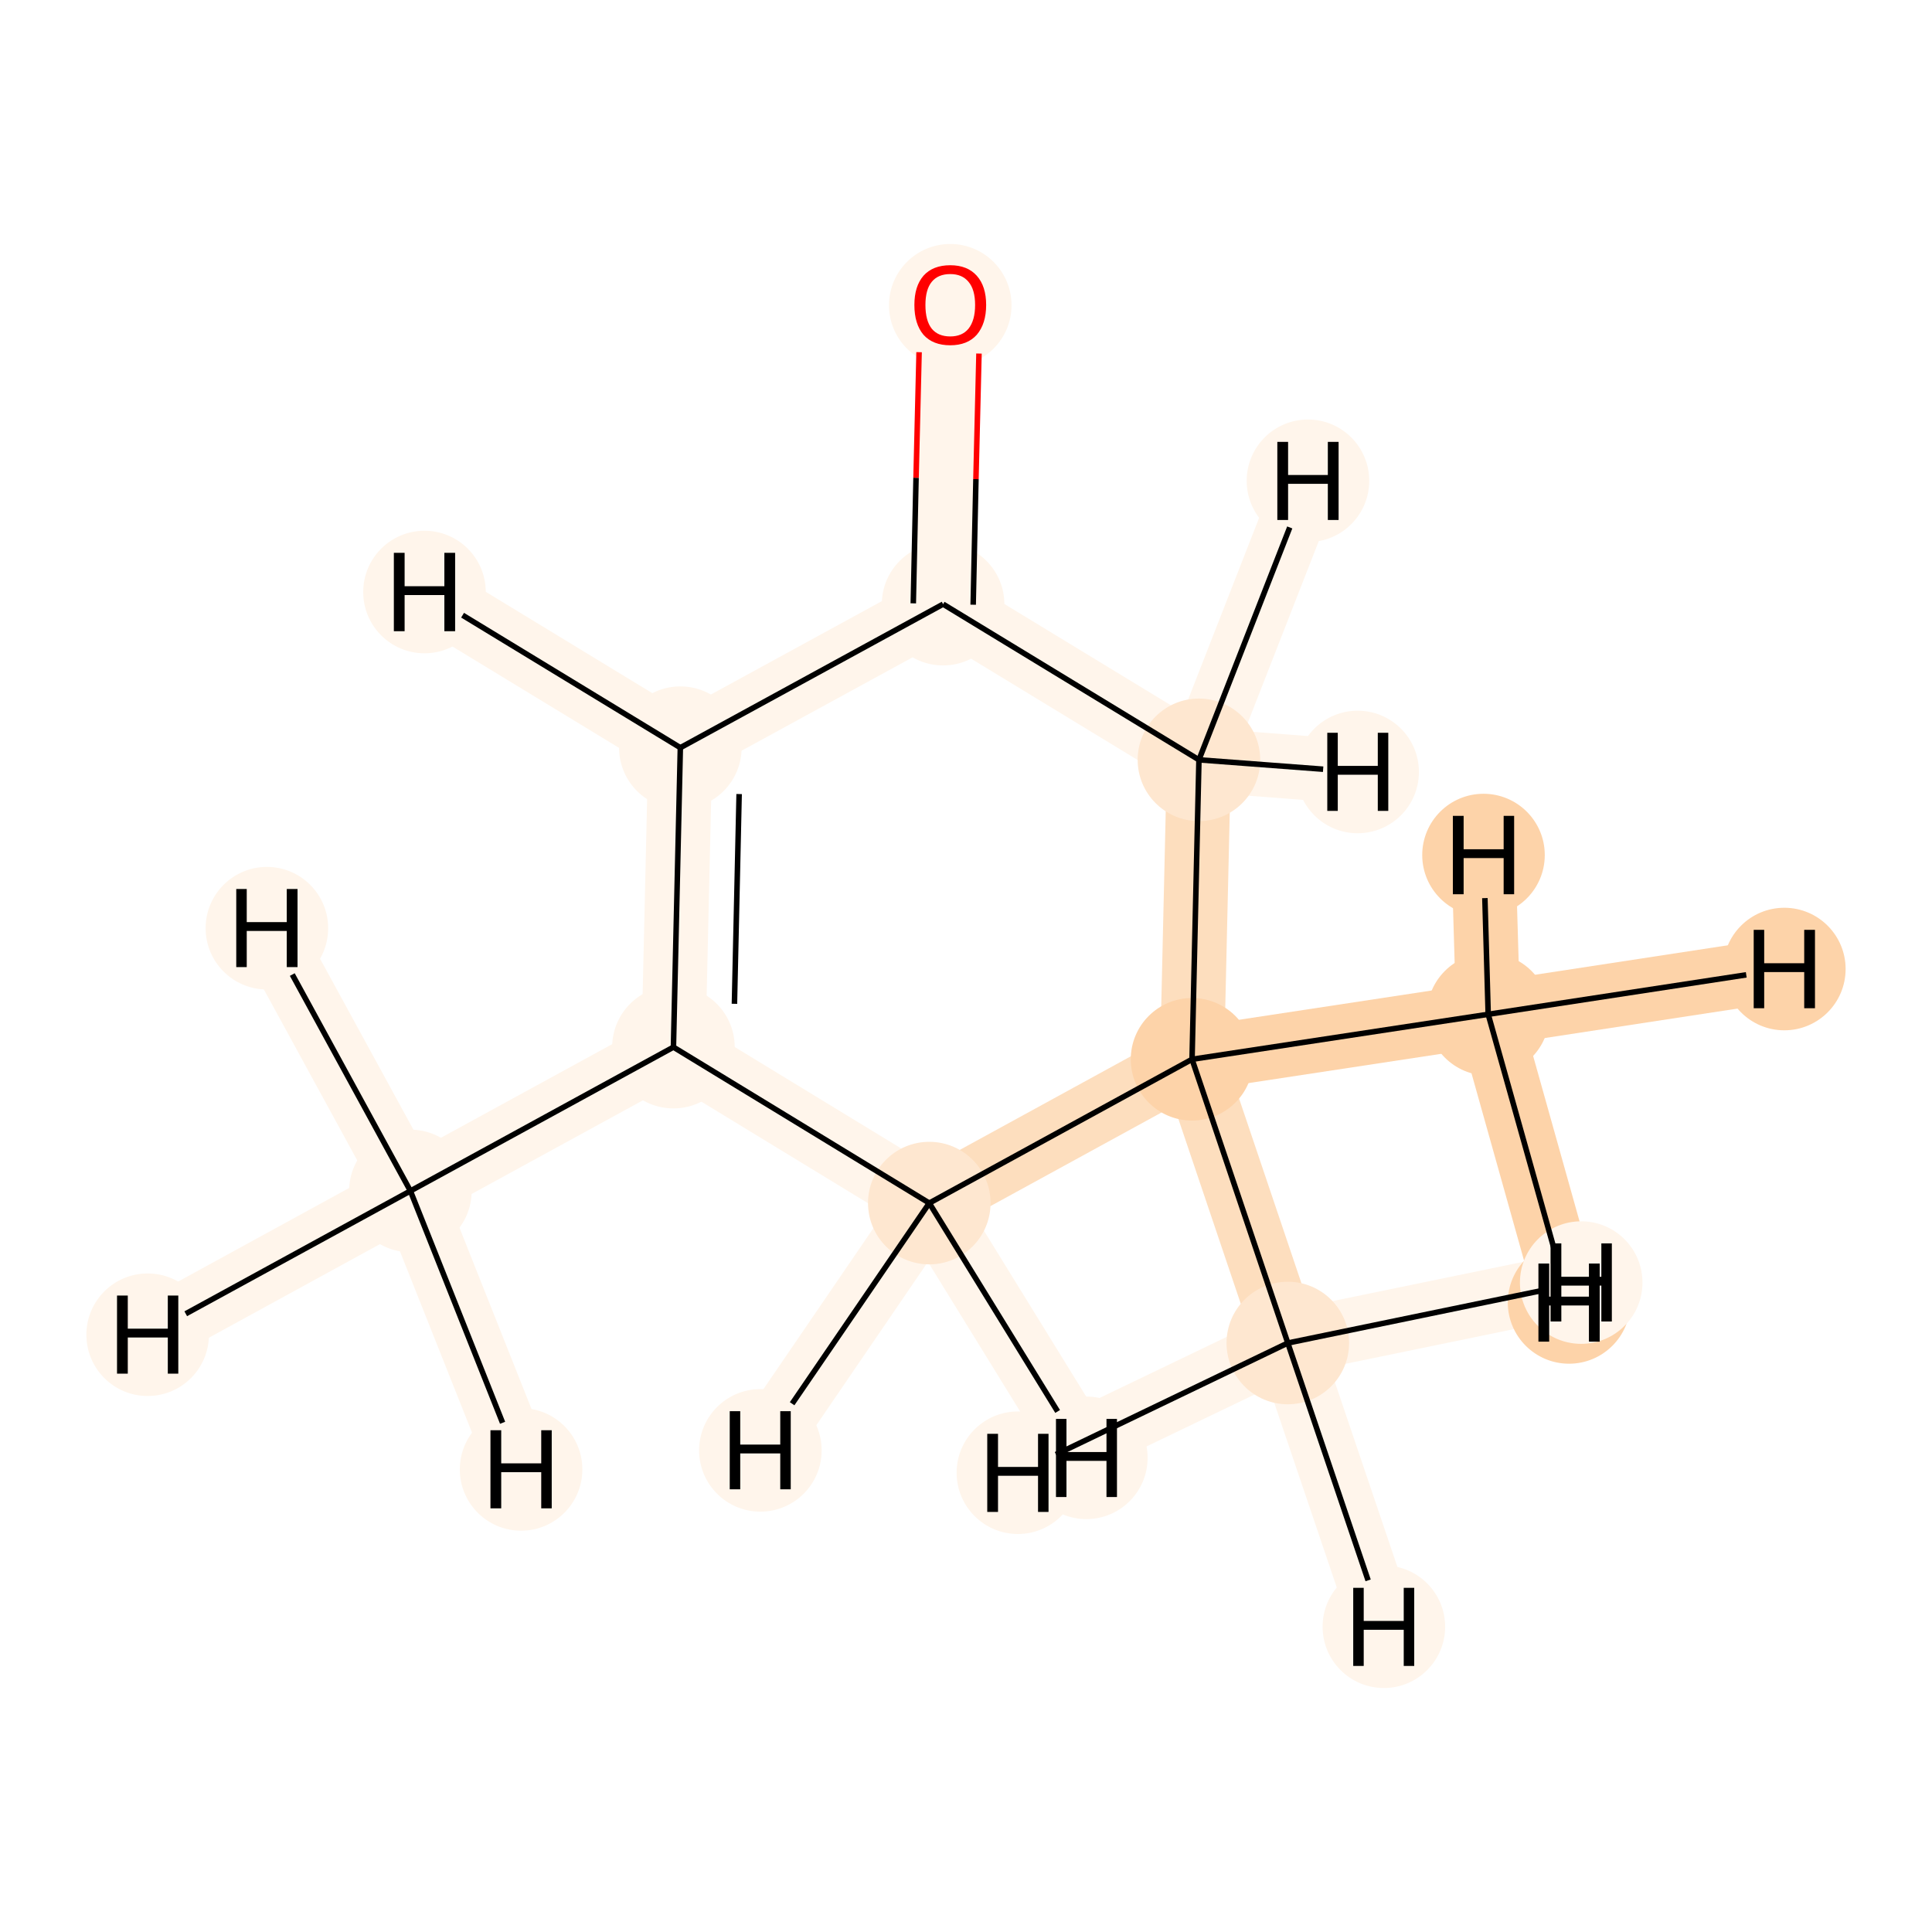 <?xml version='1.0' encoding='iso-8859-1'?>
<svg version='1.1' baseProfile='full'
              xmlns='http://www.w3.org/2000/svg'
                      xmlns:rdkit='http://www.rdkit.org/xml'
                      xmlns:xlink='http://www.w3.org/1999/xlink'
                  xml:space='preserve'
width='700px' height='700px' viewBox='0 0 700 700'>
<!-- END OF HEADER -->
<rect style='opacity:1.0;fill:#FFFFFF;stroke:none' width='700.0' height='700.0' x='0.0' y='0.0'> </rect>
<path d='M 148.7,431.5 L 244.0,379.4' style='fill:none;fill-rule:evenodd;stroke:#FFF5EB;stroke-width:23.2px;stroke-linecap:butt;stroke-linejoin:miter;stroke-opacity:1' />
<path d='M 148.7,431.5 L 53.5,483.6' style='fill:none;fill-rule:evenodd;stroke:#FFF5EB;stroke-width:23.2px;stroke-linecap:butt;stroke-linejoin:miter;stroke-opacity:1' />
<path d='M 148.7,431.5 L 96.7,336.3' style='fill:none;fill-rule:evenodd;stroke:#FFF5EB;stroke-width:23.2px;stroke-linecap:butt;stroke-linejoin:miter;stroke-opacity:1' />
<path d='M 148.7,431.5 L 188.8,532.4' style='fill:none;fill-rule:evenodd;stroke:#FFF5EB;stroke-width:23.2px;stroke-linecap:butt;stroke-linejoin:miter;stroke-opacity:1' />
<path d='M 244.0,379.4 L 246.5,270.9' style='fill:none;fill-rule:evenodd;stroke:#FFF5EB;stroke-width:23.2px;stroke-linecap:butt;stroke-linejoin:miter;stroke-opacity:1' />
<path d='M 244.0,379.4 L 336.7,435.9' style='fill:none;fill-rule:evenodd;stroke:#FFF5EB;stroke-width:23.2px;stroke-linecap:butt;stroke-linejoin:miter;stroke-opacity:1' />
<path d='M 246.5,270.9 L 341.7,218.9' style='fill:none;fill-rule:evenodd;stroke:#FFF5EB;stroke-width:23.2px;stroke-linecap:butt;stroke-linejoin:miter;stroke-opacity:1' />
<path d='M 246.5,270.9 L 153.8,214.5' style='fill:none;fill-rule:evenodd;stroke:#FFF5EB;stroke-width:23.2px;stroke-linecap:butt;stroke-linejoin:miter;stroke-opacity:1' />
<path d='M 341.7,218.9 L 344.3,110.4' style='fill:none;fill-rule:evenodd;stroke:#FFF5EB;stroke-width:23.2px;stroke-linecap:butt;stroke-linejoin:miter;stroke-opacity:1' />
<path d='M 341.7,218.9 L 434.4,275.3' style='fill:none;fill-rule:evenodd;stroke:#FFF5EB;stroke-width:23.2px;stroke-linecap:butt;stroke-linejoin:miter;stroke-opacity:1' />
<path d='M 434.4,275.3 L 431.9,383.8' style='fill:none;fill-rule:evenodd;stroke:#FDDEBE;stroke-width:23.2px;stroke-linecap:butt;stroke-linejoin:miter;stroke-opacity:1' />
<path d='M 434.4,275.3 L 473.9,174.2' style='fill:none;fill-rule:evenodd;stroke:#FFF5EB;stroke-width:23.2px;stroke-linecap:butt;stroke-linejoin:miter;stroke-opacity:1' />
<path d='M 434.4,275.3 L 491.9,279.7' style='fill:none;fill-rule:evenodd;stroke:#FFF5EB;stroke-width:23.2px;stroke-linecap:butt;stroke-linejoin:miter;stroke-opacity:1' />
<path d='M 431.9,383.8 L 336.7,435.9' style='fill:none;fill-rule:evenodd;stroke:#FDDEBE;stroke-width:23.2px;stroke-linecap:butt;stroke-linejoin:miter;stroke-opacity:1' />
<path d='M 431.9,383.8 L 539.2,367.5' style='fill:none;fill-rule:evenodd;stroke:#FDD3A9;stroke-width:23.2px;stroke-linecap:butt;stroke-linejoin:miter;stroke-opacity:1' />
<path d='M 431.9,383.8 L 466.6,486.6' style='fill:none;fill-rule:evenodd;stroke:#FDDEBE;stroke-width:23.2px;stroke-linecap:butt;stroke-linejoin:miter;stroke-opacity:1' />
<path d='M 336.7,435.9 L 393.6,528.2' style='fill:none;fill-rule:evenodd;stroke:#FFF5EB;stroke-width:23.2px;stroke-linecap:butt;stroke-linejoin:miter;stroke-opacity:1' />
<path d='M 336.7,435.9 L 275.5,525.5' style='fill:none;fill-rule:evenodd;stroke:#FFF5EB;stroke-width:23.2px;stroke-linecap:butt;stroke-linejoin:miter;stroke-opacity:1' />
<path d='M 539.2,367.5 L 646.5,351.1' style='fill:none;fill-rule:evenodd;stroke:#FDD3A9;stroke-width:23.2px;stroke-linecap:butt;stroke-linejoin:miter;stroke-opacity:1' />
<path d='M 539.2,367.5 L 568.5,471.9' style='fill:none;fill-rule:evenodd;stroke:#FDD3A9;stroke-width:23.2px;stroke-linecap:butt;stroke-linejoin:miter;stroke-opacity:1' />
<path d='M 539.2,367.5 L 537.5,309.8' style='fill:none;fill-rule:evenodd;stroke:#FDD3A9;stroke-width:23.2px;stroke-linecap:butt;stroke-linejoin:miter;stroke-opacity:1' />
<path d='M 466.6,486.6 L 501.4,589.4' style='fill:none;fill-rule:evenodd;stroke:#FFF5EB;stroke-width:23.2px;stroke-linecap:butt;stroke-linejoin:miter;stroke-opacity:1' />
<path d='M 466.6,486.6 L 368.8,533.6' style='fill:none;fill-rule:evenodd;stroke:#FFF5EB;stroke-width:23.2px;stroke-linecap:butt;stroke-linejoin:miter;stroke-opacity:1' />
<path d='M 466.6,486.6 L 572.9,464.7' style='fill:none;fill-rule:evenodd;stroke:#FFF5EB;stroke-width:23.2px;stroke-linecap:butt;stroke-linejoin:miter;stroke-opacity:1' />
<ellipse cx='148.7' cy='431.5' rx='21.7' ry='21.7'  style='fill:#FFF5EB;fill-rule:evenodd;stroke:#FFF5EB;stroke-width:1.0px;stroke-linecap:butt;stroke-linejoin:miter;stroke-opacity:1' />
<ellipse cx='244.0' cy='379.4' rx='21.7' ry='21.7'  style='fill:#FFF5EB;fill-rule:evenodd;stroke:#FFF5EB;stroke-width:1.0px;stroke-linecap:butt;stroke-linejoin:miter;stroke-opacity:1' />
<ellipse cx='246.5' cy='270.9' rx='21.7' ry='21.7'  style='fill:#FFF5EB;fill-rule:evenodd;stroke:#FFF5EB;stroke-width:1.0px;stroke-linecap:butt;stroke-linejoin:miter;stroke-opacity:1' />
<ellipse cx='341.7' cy='218.9' rx='21.7' ry='21.7'  style='fill:#FFF5EB;fill-rule:evenodd;stroke:#FFF5EB;stroke-width:1.0px;stroke-linecap:butt;stroke-linejoin:miter;stroke-opacity:1' />
<ellipse cx='344.3' cy='110.6' rx='21.7' ry='21.7'  style='fill:#FFF5EB;fill-rule:evenodd;stroke:#FFF5EB;stroke-width:1.0px;stroke-linecap:butt;stroke-linejoin:miter;stroke-opacity:1' />
<ellipse cx='434.4' cy='275.3' rx='21.7' ry='21.7'  style='fill:#FEE7D0;fill-rule:evenodd;stroke:#FEE7D0;stroke-width:1.0px;stroke-linecap:butt;stroke-linejoin:miter;stroke-opacity:1' />
<ellipse cx='431.9' cy='383.8' rx='21.7' ry='21.7'  style='fill:#FDD3A9;fill-rule:evenodd;stroke:#FDD3A9;stroke-width:1.0px;stroke-linecap:butt;stroke-linejoin:miter;stroke-opacity:1' />
<ellipse cx='336.7' cy='435.9' rx='21.7' ry='21.7'  style='fill:#FEE7D0;fill-rule:evenodd;stroke:#FEE7D0;stroke-width:1.0px;stroke-linecap:butt;stroke-linejoin:miter;stroke-opacity:1' />
<ellipse cx='539.2' cy='367.5' rx='21.7' ry='21.7'  style='fill:#FDD3A9;fill-rule:evenodd;stroke:#FDD3A9;stroke-width:1.0px;stroke-linecap:butt;stroke-linejoin:miter;stroke-opacity:1' />
<ellipse cx='466.6' cy='486.6' rx='21.7' ry='21.7'  style='fill:#FEE7D0;fill-rule:evenodd;stroke:#FEE7D0;stroke-width:1.0px;stroke-linecap:butt;stroke-linejoin:miter;stroke-opacity:1' />
<ellipse cx='53.5' cy='483.6' rx='21.7' ry='21.7'  style='fill:#FFF5EB;fill-rule:evenodd;stroke:#FFF5EB;stroke-width:1.0px;stroke-linecap:butt;stroke-linejoin:miter;stroke-opacity:1' />
<ellipse cx='96.7' cy='336.3' rx='21.7' ry='21.7'  style='fill:#FFF5EB;fill-rule:evenodd;stroke:#FFF5EB;stroke-width:1.0px;stroke-linecap:butt;stroke-linejoin:miter;stroke-opacity:1' />
<ellipse cx='188.8' cy='532.4' rx='21.7' ry='21.7'  style='fill:#FFF5EB;fill-rule:evenodd;stroke:#FFF5EB;stroke-width:1.0px;stroke-linecap:butt;stroke-linejoin:miter;stroke-opacity:1' />
<ellipse cx='153.8' cy='214.5' rx='21.7' ry='21.7'  style='fill:#FFF5EB;fill-rule:evenodd;stroke:#FFF5EB;stroke-width:1.0px;stroke-linecap:butt;stroke-linejoin:miter;stroke-opacity:1' />
<ellipse cx='473.9' cy='174.2' rx='21.7' ry='21.7'  style='fill:#FFF5EB;fill-rule:evenodd;stroke:#FFF5EB;stroke-width:1.0px;stroke-linecap:butt;stroke-linejoin:miter;stroke-opacity:1' />
<ellipse cx='491.9' cy='279.7' rx='21.7' ry='21.7'  style='fill:#FFF5EB;fill-rule:evenodd;stroke:#FFF5EB;stroke-width:1.0px;stroke-linecap:butt;stroke-linejoin:miter;stroke-opacity:1' />
<ellipse cx='393.6' cy='528.2' rx='21.7' ry='21.7'  style='fill:#FFF5EB;fill-rule:evenodd;stroke:#FFF5EB;stroke-width:1.0px;stroke-linecap:butt;stroke-linejoin:miter;stroke-opacity:1' />
<ellipse cx='275.5' cy='525.5' rx='21.7' ry='21.7'  style='fill:#FFF5EB;fill-rule:evenodd;stroke:#FFF5EB;stroke-width:1.0px;stroke-linecap:butt;stroke-linejoin:miter;stroke-opacity:1' />
<ellipse cx='646.5' cy='351.1' rx='21.7' ry='21.7'  style='fill:#FDD3A9;fill-rule:evenodd;stroke:#FDD3A9;stroke-width:1.0px;stroke-linecap:butt;stroke-linejoin:miter;stroke-opacity:1' />
<ellipse cx='568.5' cy='471.9' rx='21.7' ry='21.7'  style='fill:#FDD3A9;fill-rule:evenodd;stroke:#FDD3A9;stroke-width:1.0px;stroke-linecap:butt;stroke-linejoin:miter;stroke-opacity:1' />
<ellipse cx='537.5' cy='309.8' rx='21.7' ry='21.7'  style='fill:#FDD3A9;fill-rule:evenodd;stroke:#FDD3A9;stroke-width:1.0px;stroke-linecap:butt;stroke-linejoin:miter;stroke-opacity:1' />
<ellipse cx='501.4' cy='589.4' rx='21.7' ry='21.7'  style='fill:#FFF5EB;fill-rule:evenodd;stroke:#FFF5EB;stroke-width:1.0px;stroke-linecap:butt;stroke-linejoin:miter;stroke-opacity:1' />
<ellipse cx='368.8' cy='533.6' rx='21.7' ry='21.7'  style='fill:#FFF5EB;fill-rule:evenodd;stroke:#FFF5EB;stroke-width:1.0px;stroke-linecap:butt;stroke-linejoin:miter;stroke-opacity:1' />
<ellipse cx='572.9' cy='464.7' rx='21.7' ry='21.7'  style='fill:#FFF5EB;fill-rule:evenodd;stroke:#FFF5EB;stroke-width:1.0px;stroke-linecap:butt;stroke-linejoin:miter;stroke-opacity:1' />
<path class='bond-0 atom-0 atom-1' d='M 148.7,431.5 L 244.0,379.4' style='fill:none;fill-rule:evenodd;stroke:#000000;stroke-width:2.0px;stroke-linecap:butt;stroke-linejoin:miter;stroke-opacity:1' />
<path class='bond-10 atom-0 atom-10' d='M 148.7,431.5 L 67.3,476.0' style='fill:none;fill-rule:evenodd;stroke:#000000;stroke-width:2.0px;stroke-linecap:butt;stroke-linejoin:miter;stroke-opacity:1' />
<path class='bond-11 atom-0 atom-11' d='M 148.7,431.5 L 105.9,353.1' style='fill:none;fill-rule:evenodd;stroke:#000000;stroke-width:2.0px;stroke-linecap:butt;stroke-linejoin:miter;stroke-opacity:1' />
<path class='bond-12 atom-0 atom-12' d='M 148.7,431.5 L 182.1,515.5' style='fill:none;fill-rule:evenodd;stroke:#000000;stroke-width:2.0px;stroke-linecap:butt;stroke-linejoin:miter;stroke-opacity:1' />
<path class='bond-1 atom-1 atom-2' d='M 244.0,379.4 L 246.5,270.9' style='fill:none;fill-rule:evenodd;stroke:#000000;stroke-width:2.0px;stroke-linecap:butt;stroke-linejoin:miter;stroke-opacity:1' />
<path class='bond-1 atom-1 atom-2' d='M 266.1,363.7 L 267.8,287.7' style='fill:none;fill-rule:evenodd;stroke:#000000;stroke-width:2.0px;stroke-linecap:butt;stroke-linejoin:miter;stroke-opacity:1' />
<path class='bond-9 atom-7 atom-1' d='M 336.7,435.9 L 244.0,379.4' style='fill:none;fill-rule:evenodd;stroke:#000000;stroke-width:2.0px;stroke-linecap:butt;stroke-linejoin:miter;stroke-opacity:1' />
<path class='bond-2 atom-2 atom-3' d='M 246.5,270.9 L 341.7,218.9' style='fill:none;fill-rule:evenodd;stroke:#000000;stroke-width:2.0px;stroke-linecap:butt;stroke-linejoin:miter;stroke-opacity:1' />
<path class='bond-13 atom-2 atom-13' d='M 246.5,270.9 L 167.6,222.9' style='fill:none;fill-rule:evenodd;stroke:#000000;stroke-width:2.0px;stroke-linecap:butt;stroke-linejoin:miter;stroke-opacity:1' />
<path class='bond-3 atom-3 atom-4' d='M 352.6,219.1 L 353.6,173.6' style='fill:none;fill-rule:evenodd;stroke:#000000;stroke-width:2.0px;stroke-linecap:butt;stroke-linejoin:miter;stroke-opacity:1' />
<path class='bond-3 atom-3 atom-4' d='M 353.6,173.6 L 354.7,128.1' style='fill:none;fill-rule:evenodd;stroke:#FF0000;stroke-width:2.0px;stroke-linecap:butt;stroke-linejoin:miter;stroke-opacity:1' />
<path class='bond-3 atom-3 atom-4' d='M 330.9,218.6 L 331.9,173.1' style='fill:none;fill-rule:evenodd;stroke:#000000;stroke-width:2.0px;stroke-linecap:butt;stroke-linejoin:miter;stroke-opacity:1' />
<path class='bond-3 atom-3 atom-4' d='M 331.9,173.1 L 333.0,127.6' style='fill:none;fill-rule:evenodd;stroke:#FF0000;stroke-width:2.0px;stroke-linecap:butt;stroke-linejoin:miter;stroke-opacity:1' />
<path class='bond-4 atom-3 atom-5' d='M 341.7,218.9 L 434.4,275.3' style='fill:none;fill-rule:evenodd;stroke:#000000;stroke-width:2.0px;stroke-linecap:butt;stroke-linejoin:miter;stroke-opacity:1' />
<path class='bond-5 atom-5 atom-6' d='M 434.4,275.3 L 431.9,383.8' style='fill:none;fill-rule:evenodd;stroke:#000000;stroke-width:2.0px;stroke-linecap:butt;stroke-linejoin:miter;stroke-opacity:1' />
<path class='bond-14 atom-5 atom-14' d='M 434.4,275.3 L 467.3,191.1' style='fill:none;fill-rule:evenodd;stroke:#000000;stroke-width:2.0px;stroke-linecap:butt;stroke-linejoin:miter;stroke-opacity:1' />
<path class='bond-15 atom-5 atom-15' d='M 434.4,275.3 L 479.4,278.7' style='fill:none;fill-rule:evenodd;stroke:#000000;stroke-width:2.0px;stroke-linecap:butt;stroke-linejoin:miter;stroke-opacity:1' />
<path class='bond-6 atom-6 atom-7' d='M 431.9,383.8 L 336.7,435.9' style='fill:none;fill-rule:evenodd;stroke:#000000;stroke-width:2.0px;stroke-linecap:butt;stroke-linejoin:miter;stroke-opacity:1' />
<path class='bond-7 atom-6 atom-8' d='M 431.9,383.8 L 539.2,367.5' style='fill:none;fill-rule:evenodd;stroke:#000000;stroke-width:2.0px;stroke-linecap:butt;stroke-linejoin:miter;stroke-opacity:1' />
<path class='bond-8 atom-6 atom-9' d='M 431.9,383.8 L 466.6,486.6' style='fill:none;fill-rule:evenodd;stroke:#000000;stroke-width:2.0px;stroke-linecap:butt;stroke-linejoin:miter;stroke-opacity:1' />
<path class='bond-16 atom-7 atom-16' d='M 336.7,435.9 L 383.2,511.4' style='fill:none;fill-rule:evenodd;stroke:#000000;stroke-width:2.0px;stroke-linecap:butt;stroke-linejoin:miter;stroke-opacity:1' />
<path class='bond-17 atom-7 atom-17' d='M 336.7,435.9 L 287.0,508.6' style='fill:none;fill-rule:evenodd;stroke:#000000;stroke-width:2.0px;stroke-linecap:butt;stroke-linejoin:miter;stroke-opacity:1' />
<path class='bond-18 atom-8 atom-18' d='M 539.2,367.5 L 632.7,353.2' style='fill:none;fill-rule:evenodd;stroke:#000000;stroke-width:2.0px;stroke-linecap:butt;stroke-linejoin:miter;stroke-opacity:1' />
<path class='bond-19 atom-8 atom-19' d='M 539.2,367.5 L 563.8,455.1' style='fill:none;fill-rule:evenodd;stroke:#000000;stroke-width:2.0px;stroke-linecap:butt;stroke-linejoin:miter;stroke-opacity:1' />
<path class='bond-20 atom-8 atom-20' d='M 539.2,367.5 L 538.0,325.4' style='fill:none;fill-rule:evenodd;stroke:#000000;stroke-width:2.0px;stroke-linecap:butt;stroke-linejoin:miter;stroke-opacity:1' />
<path class='bond-21 atom-9 atom-21' d='M 466.6,486.6 L 495.7,572.6' style='fill:none;fill-rule:evenodd;stroke:#000000;stroke-width:2.0px;stroke-linecap:butt;stroke-linejoin:miter;stroke-opacity:1' />
<path class='bond-22 atom-9 atom-22' d='M 466.6,486.6 L 382.6,527.0' style='fill:none;fill-rule:evenodd;stroke:#000000;stroke-width:2.0px;stroke-linecap:butt;stroke-linejoin:miter;stroke-opacity:1' />
<path class='bond-23 atom-9 atom-23' d='M 466.6,486.6 L 559.1,467.5' style='fill:none;fill-rule:evenodd;stroke:#000000;stroke-width:2.0px;stroke-linecap:butt;stroke-linejoin:miter;stroke-opacity:1' />
<path  class='atom-4' d='M 331.3 110.5
Q 331.3 103.7, 334.6 99.9
Q 338.0 96.1, 344.3 96.1
Q 350.5 96.1, 353.9 99.9
Q 357.3 103.7, 357.3 110.5
Q 357.3 117.3, 353.9 121.3
Q 350.5 125.1, 344.3 125.1
Q 338.0 125.1, 334.6 121.3
Q 331.3 117.4, 331.3 110.5
M 344.3 121.9
Q 348.6 121.9, 350.9 119.1
Q 353.3 116.1, 353.3 110.5
Q 353.3 104.9, 350.9 102.1
Q 348.6 99.3, 344.3 99.3
Q 339.9 99.3, 337.6 102.1
Q 335.3 104.9, 335.3 110.5
Q 335.3 116.2, 337.6 119.1
Q 339.9 121.9, 344.3 121.9
' fill='#FF0000'/>
<path  class='atom-10' d='M 42.4 469.4
L 46.3 469.4
L 46.3 481.4
L 60.8 481.4
L 60.8 469.4
L 64.6 469.4
L 64.6 497.7
L 60.8 497.7
L 60.8 484.6
L 46.3 484.6
L 46.3 497.7
L 42.4 497.7
L 42.4 469.4
' fill='#000000'/>
<path  class='atom-11' d='M 85.6 322.1
L 89.4 322.1
L 89.4 334.1
L 103.9 334.1
L 103.9 322.1
L 107.8 322.1
L 107.8 350.4
L 103.9 350.4
L 103.9 337.3
L 89.4 337.3
L 89.4 350.4
L 85.6 350.4
L 85.6 322.1
' fill='#000000'/>
<path  class='atom-12' d='M 177.7 518.2
L 181.6 518.2
L 181.6 530.2
L 196.1 530.2
L 196.1 518.2
L 199.9 518.2
L 199.9 546.5
L 196.1 546.5
L 196.1 533.4
L 181.6 533.4
L 181.6 546.5
L 177.7 546.5
L 177.7 518.2
' fill='#000000'/>
<path  class='atom-13' d='M 142.7 200.3
L 146.6 200.3
L 146.6 212.4
L 161.0 212.4
L 161.0 200.3
L 164.9 200.3
L 164.9 228.7
L 161.0 228.7
L 161.0 215.6
L 146.6 215.6
L 146.6 228.7
L 142.7 228.7
L 142.7 200.3
' fill='#000000'/>
<path  class='atom-14' d='M 462.8 160.1
L 466.7 160.1
L 466.7 172.1
L 481.1 172.1
L 481.1 160.1
L 485.0 160.1
L 485.0 188.4
L 481.1 188.4
L 481.1 175.3
L 466.7 175.3
L 466.7 188.4
L 462.8 188.4
L 462.8 160.1
' fill='#000000'/>
<path  class='atom-15' d='M 480.9 265.5
L 484.7 265.5
L 484.7 277.5
L 499.2 277.5
L 499.2 265.5
L 503.0 265.5
L 503.0 293.8
L 499.2 293.8
L 499.2 280.7
L 484.7 280.7
L 484.7 293.8
L 480.9 293.8
L 480.9 265.5
' fill='#000000'/>
<path  class='atom-16' d='M 382.6 514.1
L 386.4 514.1
L 386.4 526.1
L 400.9 526.1
L 400.9 514.1
L 404.7 514.1
L 404.7 542.4
L 400.9 542.4
L 400.9 529.3
L 386.4 529.3
L 386.4 542.4
L 382.6 542.4
L 382.6 514.1
' fill='#000000'/>
<path  class='atom-17' d='M 264.4 511.3
L 268.2 511.3
L 268.2 523.4
L 282.7 523.4
L 282.7 511.3
L 286.5 511.3
L 286.5 539.6
L 282.7 539.6
L 282.7 526.6
L 268.2 526.6
L 268.2 539.6
L 264.4 539.6
L 264.4 511.3
' fill='#000000'/>
<path  class='atom-18' d='M 635.4 336.9
L 639.2 336.9
L 639.2 349.0
L 653.7 349.0
L 653.7 336.9
L 657.6 336.9
L 657.6 365.3
L 653.7 365.3
L 653.7 352.2
L 639.2 352.2
L 639.2 365.3
L 635.4 365.3
L 635.4 336.9
' fill='#000000'/>
<path  class='atom-19' d='M 557.4 457.8
L 561.3 457.8
L 561.3 469.8
L 575.7 469.8
L 575.7 457.8
L 579.6 457.8
L 579.6 486.1
L 575.7 486.1
L 575.7 473.0
L 561.3 473.0
L 561.3 486.1
L 557.4 486.1
L 557.4 457.8
' fill='#000000'/>
<path  class='atom-20' d='M 526.4 295.6
L 530.3 295.6
L 530.3 307.7
L 544.8 307.7
L 544.8 295.6
L 548.6 295.6
L 548.6 324.0
L 544.8 324.0
L 544.8 310.9
L 530.3 310.9
L 530.3 324.0
L 526.4 324.0
L 526.4 295.6
' fill='#000000'/>
<path  class='atom-21' d='M 490.3 575.3
L 494.1 575.3
L 494.1 587.3
L 508.6 587.3
L 508.6 575.3
L 512.4 575.3
L 512.4 603.6
L 508.6 603.6
L 508.6 590.5
L 494.1 590.5
L 494.1 603.6
L 490.3 603.6
L 490.3 575.3
' fill='#000000'/>
<path  class='atom-22' d='M 357.7 519.5
L 361.6 519.5
L 361.6 531.5
L 376.1 531.5
L 376.1 519.5
L 379.9 519.5
L 379.9 547.8
L 376.1 547.8
L 376.1 534.7
L 361.6 534.7
L 361.6 547.8
L 357.7 547.8
L 357.7 519.5
' fill='#000000'/>
<path  class='atom-23' d='M 561.8 450.5
L 565.7 450.5
L 565.7 462.6
L 580.2 462.6
L 580.2 450.5
L 584.0 450.5
L 584.0 478.8
L 580.2 478.8
L 580.2 465.8
L 565.7 465.8
L 565.7 478.8
L 561.8 478.8
L 561.8 450.5
' fill='#000000'/>
</svg>
